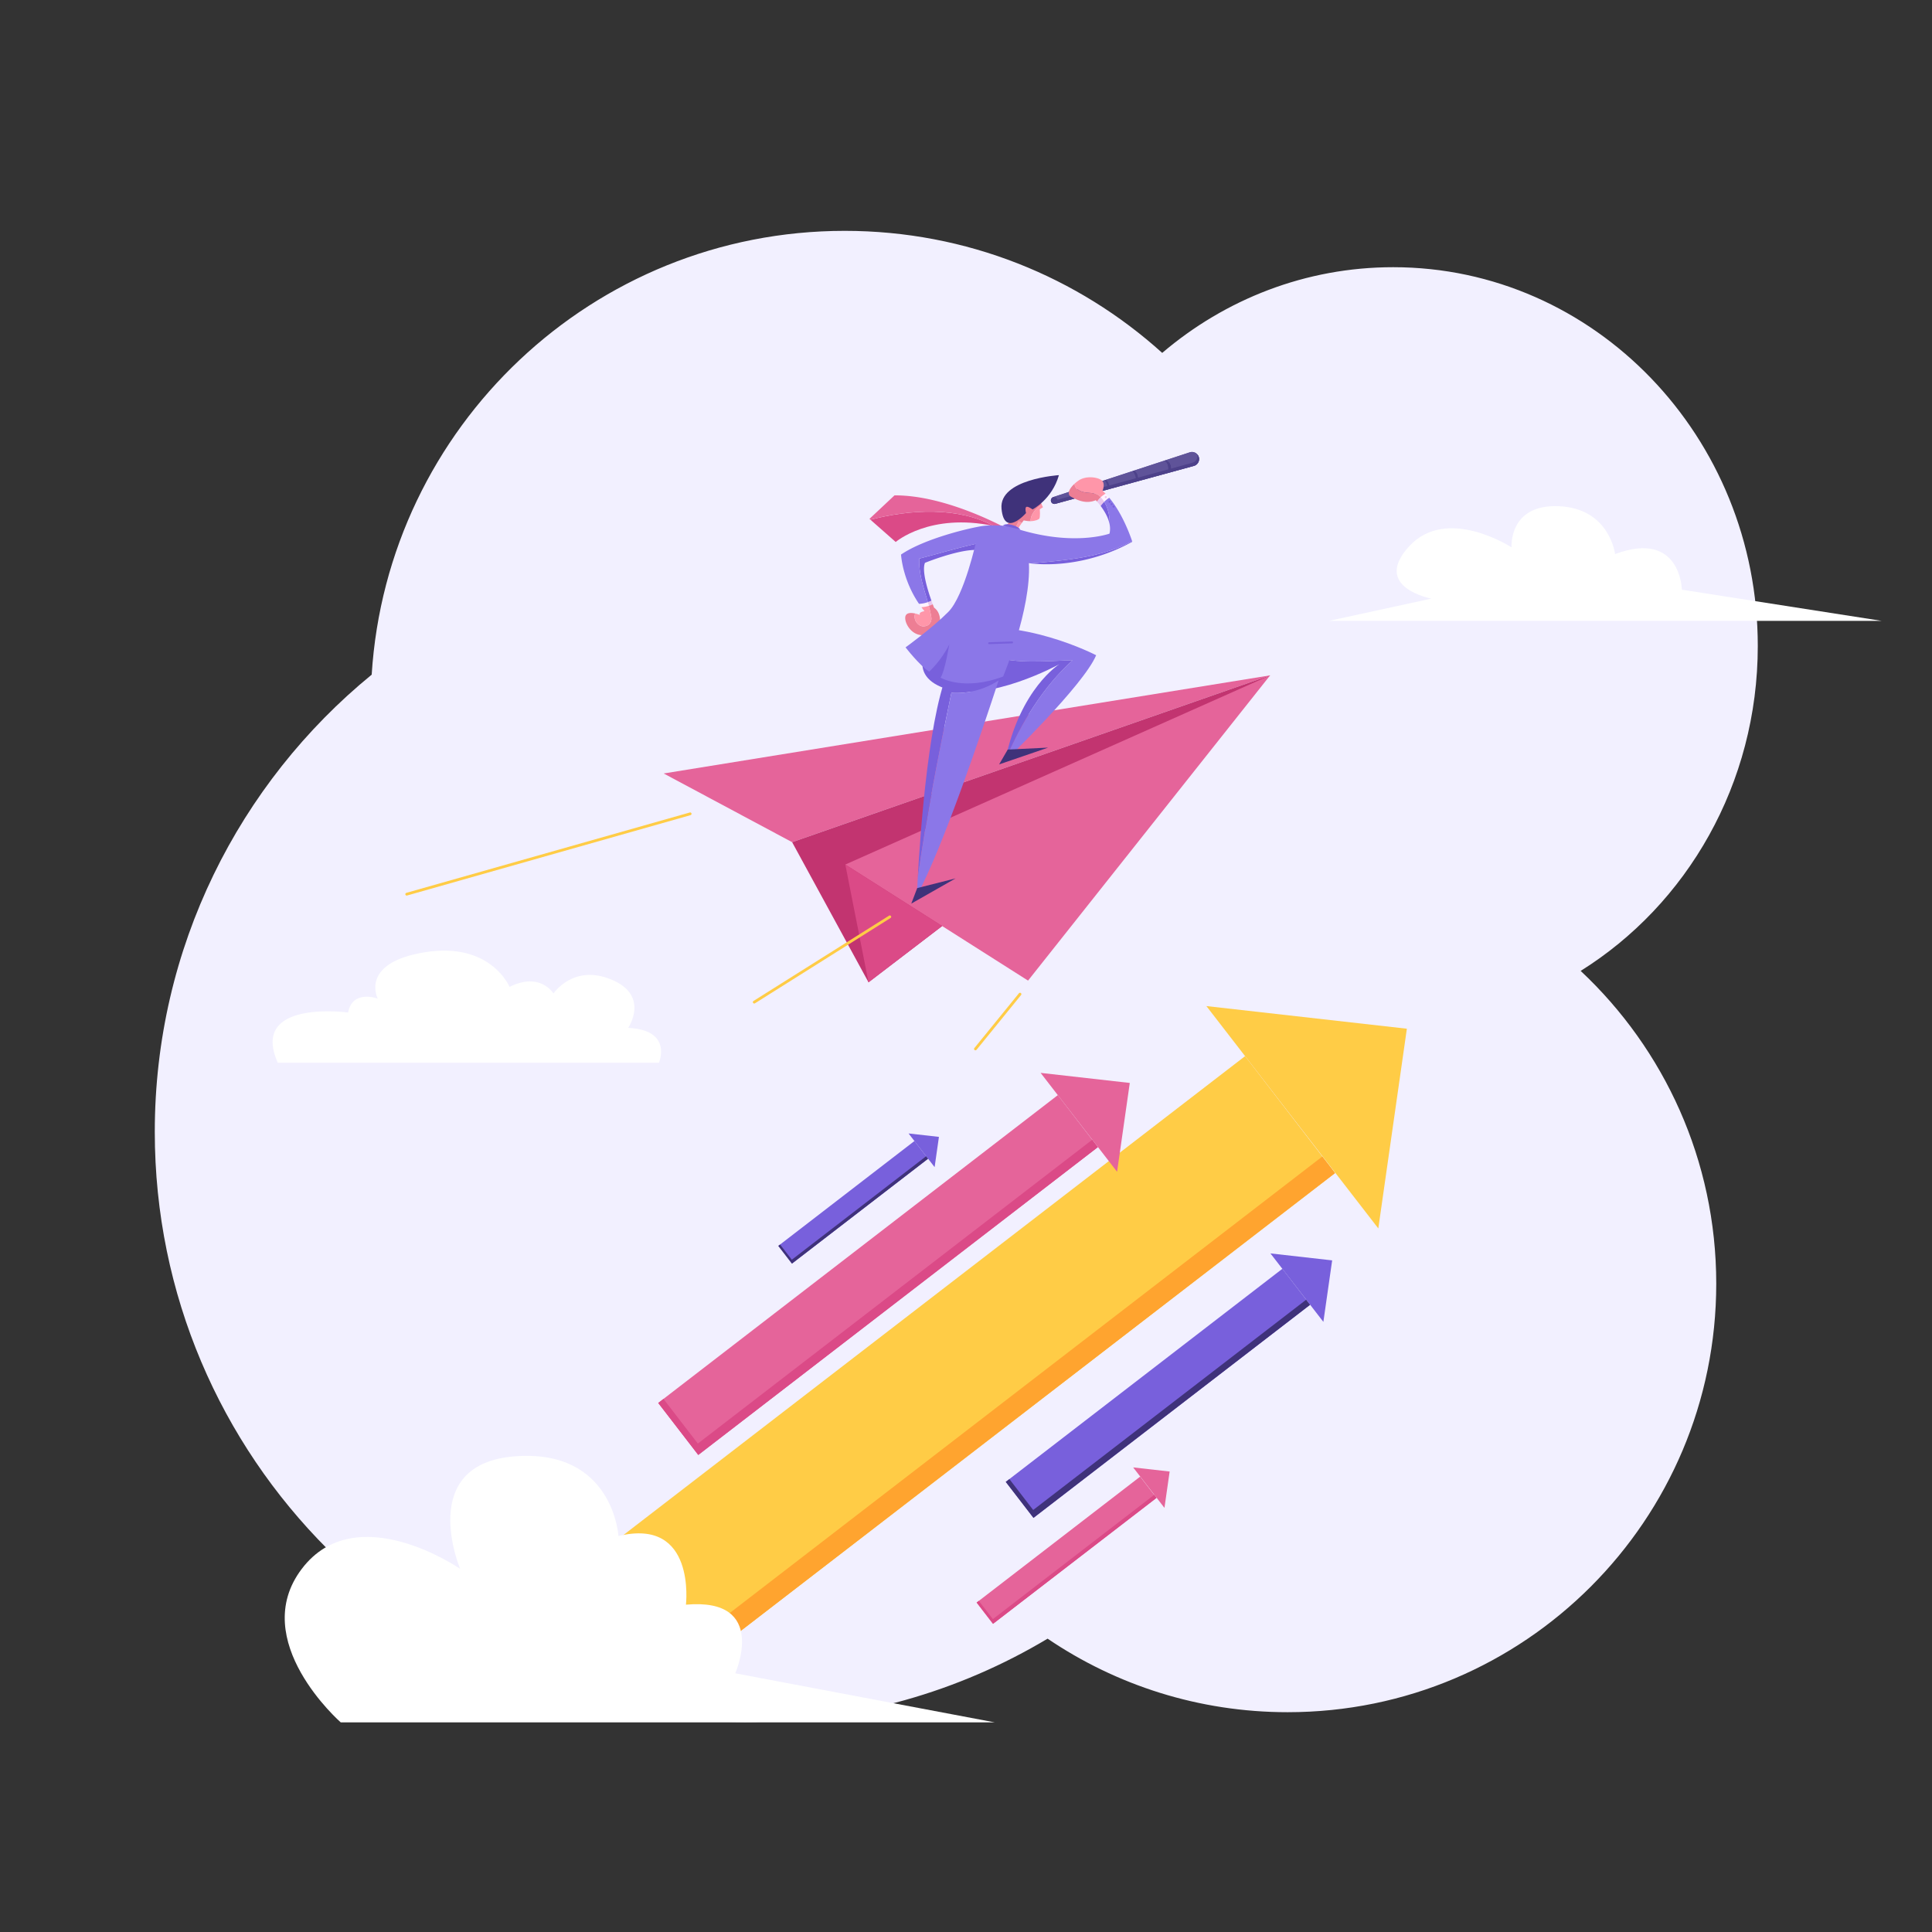 <svg id="SvgjsSvg1075" width="550" height="550" xmlns="http://www.w3.org/2000/svg" version="1.1" xmlns:xlink="http://www.w3.org/1999/xlink" xmlns:svgjs="http://svgjs.com/svgjs"><rect width="100%" height="100%" fill="#333333" stroke="none"/><defs id="SvgjsDefs1076"></defs><g id="SvgjsG1077"><svg xmlns="http://www.w3.org/2000/svg" xmlns:xlink="http://www.w3.org/1999/xlink" enable-background="new 0 0 2000 1836.406" viewBox="0 0 2000 1836.406" width="550" height="550"><path fill="#F2F0FF" d="M1636.292 923.273c109.855-68.552 183.364-193.536 183.364-336.362 0-216.552-168.98-392.102-377.428-392.102-90.747 0-174.01 33.276-239.111 88.717-86.991-78.528-202.24-126.345-328.661-126.345-260.494 0-473.573 202.998-489.679 459.431C247.724 728.654 160.23 899.043 160.23 1089.874c0 337.435 273.546 610.981 610.981 610.981 114.509 0 221.654-31.51 313.255-86.319 70.907 48.055 156.458 76.129 248.567 76.129 245.004 0 443.62-198.615 443.62-443.62 0-127.72-53.978-242.829-140.361-323.772z" class="colorf2f0ff svgShape"></path><path fill="#FFFFFF" d="M287.562 1018.381H682.13s14.782-33.867-31.838-36.137c0 0 22.742-33.178-17.056-49.881-39.798-16.703-60.265 14.319-60.265 14.319s-13.645-22.791-45.483-6.855c0 0-19.33-46.838-87.555-35.881-68.225 10.957-48.895 48.032-48.895 48.032s-26.153-9.836-30.701 14.376c-.002 0-102.339-13.983-72.775 52.027zM1375.813 560.917h572.101l-206.838-32.263s-1.152-62.221-69.135-36.872c0 0-5.554-47.242-58.085-49.547-52.531-2.305-49.074 42.633-49.074 42.633s-66.83-43.785-106.007-1.152c-39.176 42.633 23.045 54.156 23.045 54.156l-106.007 23.045z" class="colorfff svgShape"></path><defs><path id="a" d="M1636.292 923.273c109.855-68.552 183.364-193.536 183.364-336.362 0-216.552-168.98-392.102-377.428-392.102-90.747 0-174.01 33.276-239.111 88.717-86.991-78.528-202.24-126.345-328.661-126.345-260.494 0-473.573 202.998-489.679 459.431C247.724 728.654 160.23 899.043 160.23 1089.874c0 337.435 273.546 610.981 610.981 610.981 114.509 0 221.654-31.51 313.255-86.319 70.907 48.055 156.458 76.129 248.567 76.129 245.004 0 443.62-198.615 443.62-443.62 0-127.72-53.978-242.829-140.361-323.772z"></path><path id="a" d="M1636.292 923.273c109.855-68.552 183.364-193.536 183.364-336.362 0-216.552-168.98-392.102-377.428-392.102-90.747 0-174.01 33.276-239.111 88.717-86.991-78.528-202.24-126.345-328.661-126.345-260.494 0-473.573 202.998-489.679 459.431C247.724 728.654 160.23 899.043 160.23 1089.874c0 337.435 273.546 610.981 610.981 610.981 114.509 0 221.654-31.51 313.255-86.319 70.907 48.055 156.458 76.129 248.567 76.129 245.004 0 443.62-198.615 443.62-443.62 0-127.72-53.978-242.829-140.361-323.772z"></path></defs><clipPath id="b"><use overflow="visible" xlink:href="#a"></use></clipPath><g clip-path="url(#b)"><path fill="#FFCC46" d="M283.498 1353.896h1173.909v152.739H283.498z" transform="rotate(-37.608 870.406 1430.147)" class="colorffcc46 svgShape"></path><path fill="#FFCC46" d="m1248.84 959.68 177.98 230.2 29.569-206.763z" class="colorffcc46 svgShape"></path><path fill="#FFA42F" d="m451.161 1822.349-80.009-103.864-12.294 9.47 93.21 121.001 929.979-716.38-13.201-17.137z" class="colorffa42f svgShape"></path></g><g clip-path="url(#b)"><path fill="#7860DC" d="M794.273 1151.281h177.864v23.142H794.273z" transform="rotate(-37.608 883.158 1162.756)" class="color7860dc svgShape"></path><path fill="#7860DC" d="m940.537 1091.551 26.966 34.879 4.48-31.328z" class="color7860dc svgShape"></path><path fill="#3F327A" d="m819.676 1222.258-12.122-15.737-1.863 1.435 14.123 18.334 140.905-108.543-2-2.596z" class="color3f327a svgShape"></path></g><g clip-path="url(#b)"><path fill="#E5649A" d="M647.835 1204.189h522.168v67.94H647.835z" transform="rotate(-37.608 908.868 1238.055)" class="colore5649a svgShape"></path><path fill="#E5649A" d="m1077.231 1028.837 79.167 102.396 13.153-91.971z" class="colore5649a svgShape"></path><path fill="#DB4A87" d="m722.414 1412.562-35.589-46.2-5.468 4.213 41.46 53.822 413.666-318.654-5.872-7.622z" class="colordb4a87 svgShape"></path></g><g clip-path="url(#b)"><path fill="#7860DC" d="M1017.929 1337.1h361.436v47.027h-361.436z" transform="rotate(-37.608 1198.574 1360.496)" class="color7860dc svgShape"></path><path fill="#7860DC" d="m1315.15 1215.725 54.798 70.876 9.104-63.66z" class="color7860dc svgShape"></path><path fill="#3F327A" d="m1069.551 1481.333-24.634-31.979-3.785 2.916 28.698 37.255 286.333-220.567-4.064-5.276z" class="color3f327a svgShape"></path></g><g clip-path="url(#b)"><path fill="#E5649A" d="M997.311 1509.017h213.69v27.803h-213.69z" transform="rotate(-37.606 1104.28 1523.033)" class="colore5649a svgShape"></path><path fill="#E5649A" d="m1173.036 1437.257 32.398 41.904 5.382-37.638z" class="colore5649a svgShape"></path><path fill="#DB4A87" d="m1027.831 1594.291-14.564-18.907-2.238 1.724 16.967 22.026 169.287-130.405-2.402-3.119z" class="colordb4a87 svgShape"></path></g><path fill="#E5649A" d="m687.031 718.903 627.82-101.577-494.845 172.695z" class="colore5649a svgShape"></path><path fill="#C23470" d="M820.006 790.021 899.1 935.099l415.751-317.773z" class="colorc23470 svgShape"></path><path fill="#E5649A" d="m1314.851 617.326-250.62 315.995-189.172-120.149z" class="colore5649a svgShape"></path><path fill="#DB4A87" d="M875.059 813.172 899.1 935.099l76.213-58.253z" class="colordb4a87 svgShape"></path><path fill="#5F5399" d="m1090.448 432.706 141.213-46.257a7.338 7.338 0 1 1 4.222 14.051l-143.324 39.231a3.67 3.67 0 0 1-4.508-2.57 3.678 3.678 0 0 1 2.397-4.455z" class="color5f5399 svgShape"></path><path fill="#4D418A" d="m1206.768 394.603-2.006.657c3.286.89 4.205 4.357 4.43 7.71a21.379 21.379 0 0 1-.383 4.941l3.37-.922c.848-5.436-.153-10.985-5.411-12.386z" class="color4d418a svgShape"></path><path fill="#5F5399" d="m1172.396 405.862-27.302 8.943c2.465 2.343 3.643 6.034 3.448 9.602l27.562-7.544c-.025-4.237-1.08-8.337-3.708-11.001zM1143.155 415.441l-52.707 17.265a3.678 3.678 0 0 0-2.397 4.456 3.67 3.67 0 0 0 4.508 2.57l53.673-14.691c.576-3.376-.256-7.066-3.077-9.6z" class="color5f5399 svgShape"></path><path fill="#4D418A" d="m1145.094 414.806-1.938.635c2.821 2.534 3.653 6.225 3.077 9.6l2.31-.632c.194-3.57-.984-7.26-3.449-9.603zM1174.372 405.215l-1.976.647c2.628 2.664 3.683 6.764 3.708 11.001l2.255-.617c.411-4.323-.877-8.764-3.987-11.031z" class="color4d418a svgShape"></path><path fill="#5F5399" d="M1209.192 402.971c-.225-3.353-1.143-6.82-4.43-7.71l-30.39 9.955c3.11 2.267 4.398 6.708 3.986 11.031l30.45-8.335a21.38 21.38 0 0 0 .384-4.941z" class="color5f5399 svgShape"></path><path fill="#5F5399" d="M1240.919 391.138a7.338 7.338 0 0 0-9.258-4.689l-24.894 8.154c5.258 1.401 6.259 6.95 5.411 12.386l23.705-6.488a7.34 7.34 0 0 0 5.036-9.363z" class="color5f5399 svgShape"></path><path fill="#4D418A" d="M1240.919 391.138a7.314 7.314 0 0 0-1.401-2.489 7.338 7.338 0 0 1-5.238 8.615l-143.324 39.231a3.646 3.646 0 0 1-3.014-.512c-.023.388.001.783.109 1.178a3.67 3.67 0 0 0 4.508 2.57l143.324-39.231a7.338 7.338 0 0 0 5.036-9.362z" class="color4d418a svgShape"></path><path fill="#4D418A" d="M1094.737 436.807a3.437 3.437 0 1 1-6.765-1.217 3.437 3.437 0 0 1 6.765 1.217z" class="color4d418a svgShape"></path><path fill="#DB4A87" d="m901.066 456.213 26.168 23.053s35.397-30.567 101.417-16.587c-37.254-20.025-86.38-17.189-127.585-6.466z" class="colordb4a87 svgShape"></path><path fill="#E5649A" d="M1028.65 462.679a194.883 194.883 0 0 1 16.374 4.226s-63.496-36.264-119.051-35.901l-25.908 24.328 1 .881c41.206-10.723 90.332-13.559 127.585 6.466z" class="colore5649a svgShape"></path><path fill="#FF96A9" d="M1048.369 470.943c1.953.202 3.634-.357 4.136-2.072.761-2.6 3.068-6.212 5.293-9.303-1.043-.574-2.061-1.287-3.104-1.857a329.286 329.286 0 0 0-6.325 13.232z" class="colorff96a9 svgShape"></path><path fill="#ED7E94" d="M1056.552 450.964s-11.306 6.456-15.361 11.731c-2.791 3.632 2.859 7.8 7.177 8.247a332.02 332.02 0 0 1 6.324-13.232c1.044.57 2.062 1.283 3.104 1.857a110.543 110.543 0 0 1 4.874-6.262l-6.118-2.341z" class="colored7e94 svgShape"></path><path fill="#ED7E94" d="m1078.325 440.324-2.795-6.238c-23.91 1.705-33.892 14.611-22.106 20.457 5.081 2.52 9.743 3.268 13.5 3.176-.383-6.998 5.391-13.146 11.401-17.395z" class="colored7e94 svgShape"></path><path fill="#FF96A9" d="M1078.325 440.324c-6.01 4.249-11.785 10.397-11.401 17.395 4.957-.122 8.333-1.71 8.974-2.655 1.127-1.661.492-9.643.492-9.643l3.277-2.103-1.342-2.994z" class="colorff96a9 svgShape"></path><path fill="#3F327A" d="M1068.918 445.527s20.066-10.264 27.29-35.467c0 0-62.2 3.93-59.443 34.655 2.757 30.725 25.401 4.568 25.401 4.568s-1.25-4.159-.087-6.02c1.162-1.863 6.839 2.264 6.839 2.264z" class="color3f327a svgShape"></path><path fill="#8B77E8" d="M1134.736 596.499s-78.802-41.15-148.072-25.117c3.555 16.742 23.852 21.355 39.07 25.778 27.537 8.835 56.331 5.275 84.619 4.537-30.756 27.722-53.217 64.768-69.662 103.41-.052.253-.107.5-.158.754 0-.001 81.14-78.169 94.203-109.362z" class="color8b77e8 svgShape"></path><path fill="#7860DC" d="M1025.734 597.16c-15.219-4.422-35.515-9.036-39.07-25.778-6.944 1.607-13.793 3.782-20.456 6.637 0 0-32.404 37.424 12.027 52.867 44.43 15.443 118.389-25.091 118.389-25.091s-40.716 25.176-55.932 99.31c16.445-38.642 38.906-75.688 69.662-103.41-28.289.74-57.084 4.3-84.62-4.535z" class="color7860dc svgShape"></path><path fill="#7860DC" d="M984.87 635.442c17.617 1.187 34.508-3.602 48.879-12.844 4.441-13.605 7.054-21.87 7.054-21.87s-27.832-47.105-56.019 5.248c-22.777 42.305-32.018 172.482-34.727 220.897 9.095-64.027 21.601-128.231 34.813-191.431z" class="color7860dc svgShape"></path><path fill="#8B77E8" d="M1033.749 622.597c-14.371 9.243-31.262 14.031-48.879 12.844-13.212 63.201-25.718 127.405-34.813 191.431-.643 11.5-.919 18.392-.919 18.392 26.803-49.066 68.198-172.377 84.611-222.667z" class="color8b77e8 svgShape"></path><path fill="#FF96A9" d="M1144.587 429.35a59.176 59.176 0 0 0-3.255-3.102s3.315-7.686-1.066-10.958c-4.381-3.272-16.243-4.853-23.815.411a38.717 38.717 0 0 0-4.106 3.288c.048 2.37 1.15 4.534 3.563 6.041 6.847 5.115 16.156 1.934 21.292 5.77a28.11 28.11 0 0 1 2.316 2.248 25.252 25.252 0 0 1 5.071-3.698z" class="colorff96a9 svgShape"></path><path fill="#ED7E94" d="M1115.907 425.03c-2.412-1.507-3.515-3.671-3.563-6.041-5.37 4.955-8.445 10.888-3.347 13.592 6.301 3.342 15.18 7.699 25.33 3.451 0 0 .537.537 1.394 1.492a25.358 25.358 0 0 1 3.793-4.475 28.273 28.273 0 0 0-2.316-2.248c-5.134-3.836-14.444-.656-21.291-5.771z" class="colored7e94 svgShape"></path><path fill="#FEF2FE" d="M1143.078 437.728c1.597-1.621 3.329-3.089 5.225-4.246a71.163 71.163 0 0 0-3.716-4.132 25.248 25.248 0 0 0-5.072 3.698 29.992 29.992 0 0 1 3.563 4.68z" class="colorfef2fe svgShape"></path><path fill="#EAC7ED" d="M1139.515 433.049a25.322 25.322 0 0 0-3.793 4.475 69.57 69.57 0 0 1 3.672 4.461 46.64 46.64 0 0 1 3.685-4.256 29.966 29.966 0 0 0-3.564-4.68zM965.588 543.719a226.6 226.6 0 0 1-1.368-3.737 32.425 32.425 0 0 1-3.741 1.563 226.18 226.18 0 0 1 1.043 3.824 29.917 29.917 0 0 0 4.066-1.65z" class="coloreac7ed svgShape"></path><path fill="#FEF2FE" d="M953.817 546.768a29.13 29.13 0 0 0 7.706-1.398 223.64 223.64 0 0 0-1.043-3.824 31.635 31.635 0 0 1-9.115 1.756 103.49 103.49 0 0 0 2.452 3.466z" class="colorfef2fe svgShape"></path><path fill="#7860DC" d="M1018.754 479.403c-23.152 4.574-44.762 11.368-67.142 17.052-.667 15.723 4.729 30.399 8.867 45.09a32.707 32.707 0 0 0 3.741-1.563c-3.872-10.859-10.104-30.887-6.706-39.121 0 0 34.185-13.937 53.543-13.355 2.29.069 4.799.317 7.435.693.565-2.775.84-5.633.262-8.796zM1139.393 441.985c3.548 4.69 7.891 11.656 9.279 19.047.283-8.403-1.495-16.679-5.594-23.304a47.1 47.1 0 0 0-3.685 4.257zM1172.152 478.998s-.074-.238-.222-.685c-31.042 17.099-68.556 19.717-104.554 23.165 10.424 1.27 55.611 4.727 104.776-22.48z" class="color7860dc svgShape"></path><path fill="#8B77E8" d="M1148.303 433.482c-1.896 1.158-3.628 2.626-5.225 4.246 4.1 6.624 5.877 14.901 5.594 23.304.594 3.163.65 6.404-.134 9.579 0 0-39.834 14.646-102.865-7.316 0 0-15.749-2.418-28.504-.57-12.755 1.847-59.868 12.838-84.406 29.545 0 0 1.251 25.568 18.601 51.033a31.669 31.669 0 0 0 9.115-1.756c-4.138-14.691-9.534-29.367-8.867-45.09 22.381-5.684 43.99-12.478 67.142-17.052.578 3.163.303 6.021-.263 8.796 19.653 2.803 46.634 12.963 46.634 12.963s.781.136 2.252.315c35.997-3.449 73.511-6.066 104.554-23.165-1.426-4.323-9.683-28.153-23.628-44.832z" class="color8b77e8 svgShape"></path><path fill="#ED7E94" d="M957.473 566.439c-6.407 1.48-12.691-6.532-10.068-13.142-4.498-.988-10.413-1.168-10.322 4.762.146 9.551 13.828 27.085 32.922 11.51 4.367-3.563 4.906-16.924-3.032-22.285 0 0-.547-1.341-1.384-3.565a29.922 29.922 0 0 1-4.066 1.651c1.01 3.843 1.893 7.694 2.514 11.57 1.034 5.04-2.633 9.235-6.564 9.499z" class="colored7e94 svgShape"></path><path fill="#FF96A9" d="M957.009 550.876s-6.578.888-4.64 3.928c0 0-2.218-.904-4.964-1.507-2.623 6.61 3.661 14.622 10.068 13.142 3.931-.264 7.598-4.459 6.562-9.499-.621-3.877-1.503-7.727-2.514-11.57a29.09 29.09 0 0 1-7.706 1.398 106.31 106.31 0 0 0 3.194 4.108z" class="colorff96a9 svgShape"></path><path fill="#8B77E8" d="M1010.818 477.318s-12.392 57.402-29.092 74.276c-16.7 16.874-44.293 36.758-44.293 36.758s14.435 18.745 24.473 25.105c0 0 12.336-11.033 20.797-28.146 0 0-4.792 28.954-9.083 34.393 0 0 23.941 14.243 64.812-1.183 0 0 29.148-69.503 26.694-117.359-2.456-47.855-54.308-23.844-54.308-23.844z" class="color8b77e8 svgShape"></path><path fill="#3F327A" d="m1043.204 694.15 41.83-2.028-50.746 17.378zM949.494 837.539l-6.134 16.073 45.899-26.116z" class="color3f327a svgShape"></path><path fill="#7860DC" d="M1038.238 462.469s1.621-2.854 9.244-.877c7.623 1.977 8.827 5.136 8.827 5.136s-13.865-3.978-18.071-4.259zM1149.626 437.852a1.038 1.038 0 1 1-2.043-.368 1.038 1.038 0 0 1 2.043.368z" class="color7860dc svgShape"></path><path fill="#EAC7ED" d="M1145.732 433.02a1.038 1.038 0 1 1-2.043-.368 1.038 1.038 0 0 1 2.043.368z" class="coloreac7ed svgShape"></path><path fill="#7860DC" d="M1151.728 440.338a1.037 1.037 0 1 1-2.042-.367 1.037 1.037 0 0 1 2.042.367zM1153.741 442.809a1.037 1.037 0 1 1-2.043-.368 1.038 1.038 0 1 1 2.043.368zM1023.792 584.973a.955.955 0 0 1 .138-1.895l23.747-.794a.955.955 0 1 1 .064 1.91l-23.748.794a.957.957 0 0 1-.201-.015z" class="color7860dc svgShape"></path><path fill="#FFCC46" d="M420.795 845.262a1.432 1.432 0 0 1-.138-2.79l293.451-83.193a1.434 1.434 0 0 1 .782 2.758L421.439 845.23a1.44 1.44 0 0 1-.644.032zM1009.533 1005.467a1.432 1.432 0 0 1-.857-2.315l46.113-56.704a1.43 1.43 0 0 1 2.016-.207c.614.499.708 1.401.207 2.016l-46.113 56.704a1.43 1.43 0 0 1-1.366.506zM780.538 957.009a1.433 1.433 0 0 1-.509-2.624l140.393-88.338a1.435 1.435 0 0 1 1.526 2.427l-140.393 88.338a1.434 1.434 0 0 1-1.017.197z" class="colorffcc46 svgShape"></path><path fill="#FFFFFF" d="M352.725 1701.201h677.097l-268.689-50.788s34.93-78.72-51.051-71.057c0 0 10.748-90.666-69.859-71.057 0 0-5.374-90.554-107.476-82.493-102.102 8.061-56.425 116.45-56.425 116.45s-107.476-74.319-163.9 0c-56.425 74.319 40.303 158.945 40.303 158.945z" class="colorfff svgShape"></path></svg></g></svg>